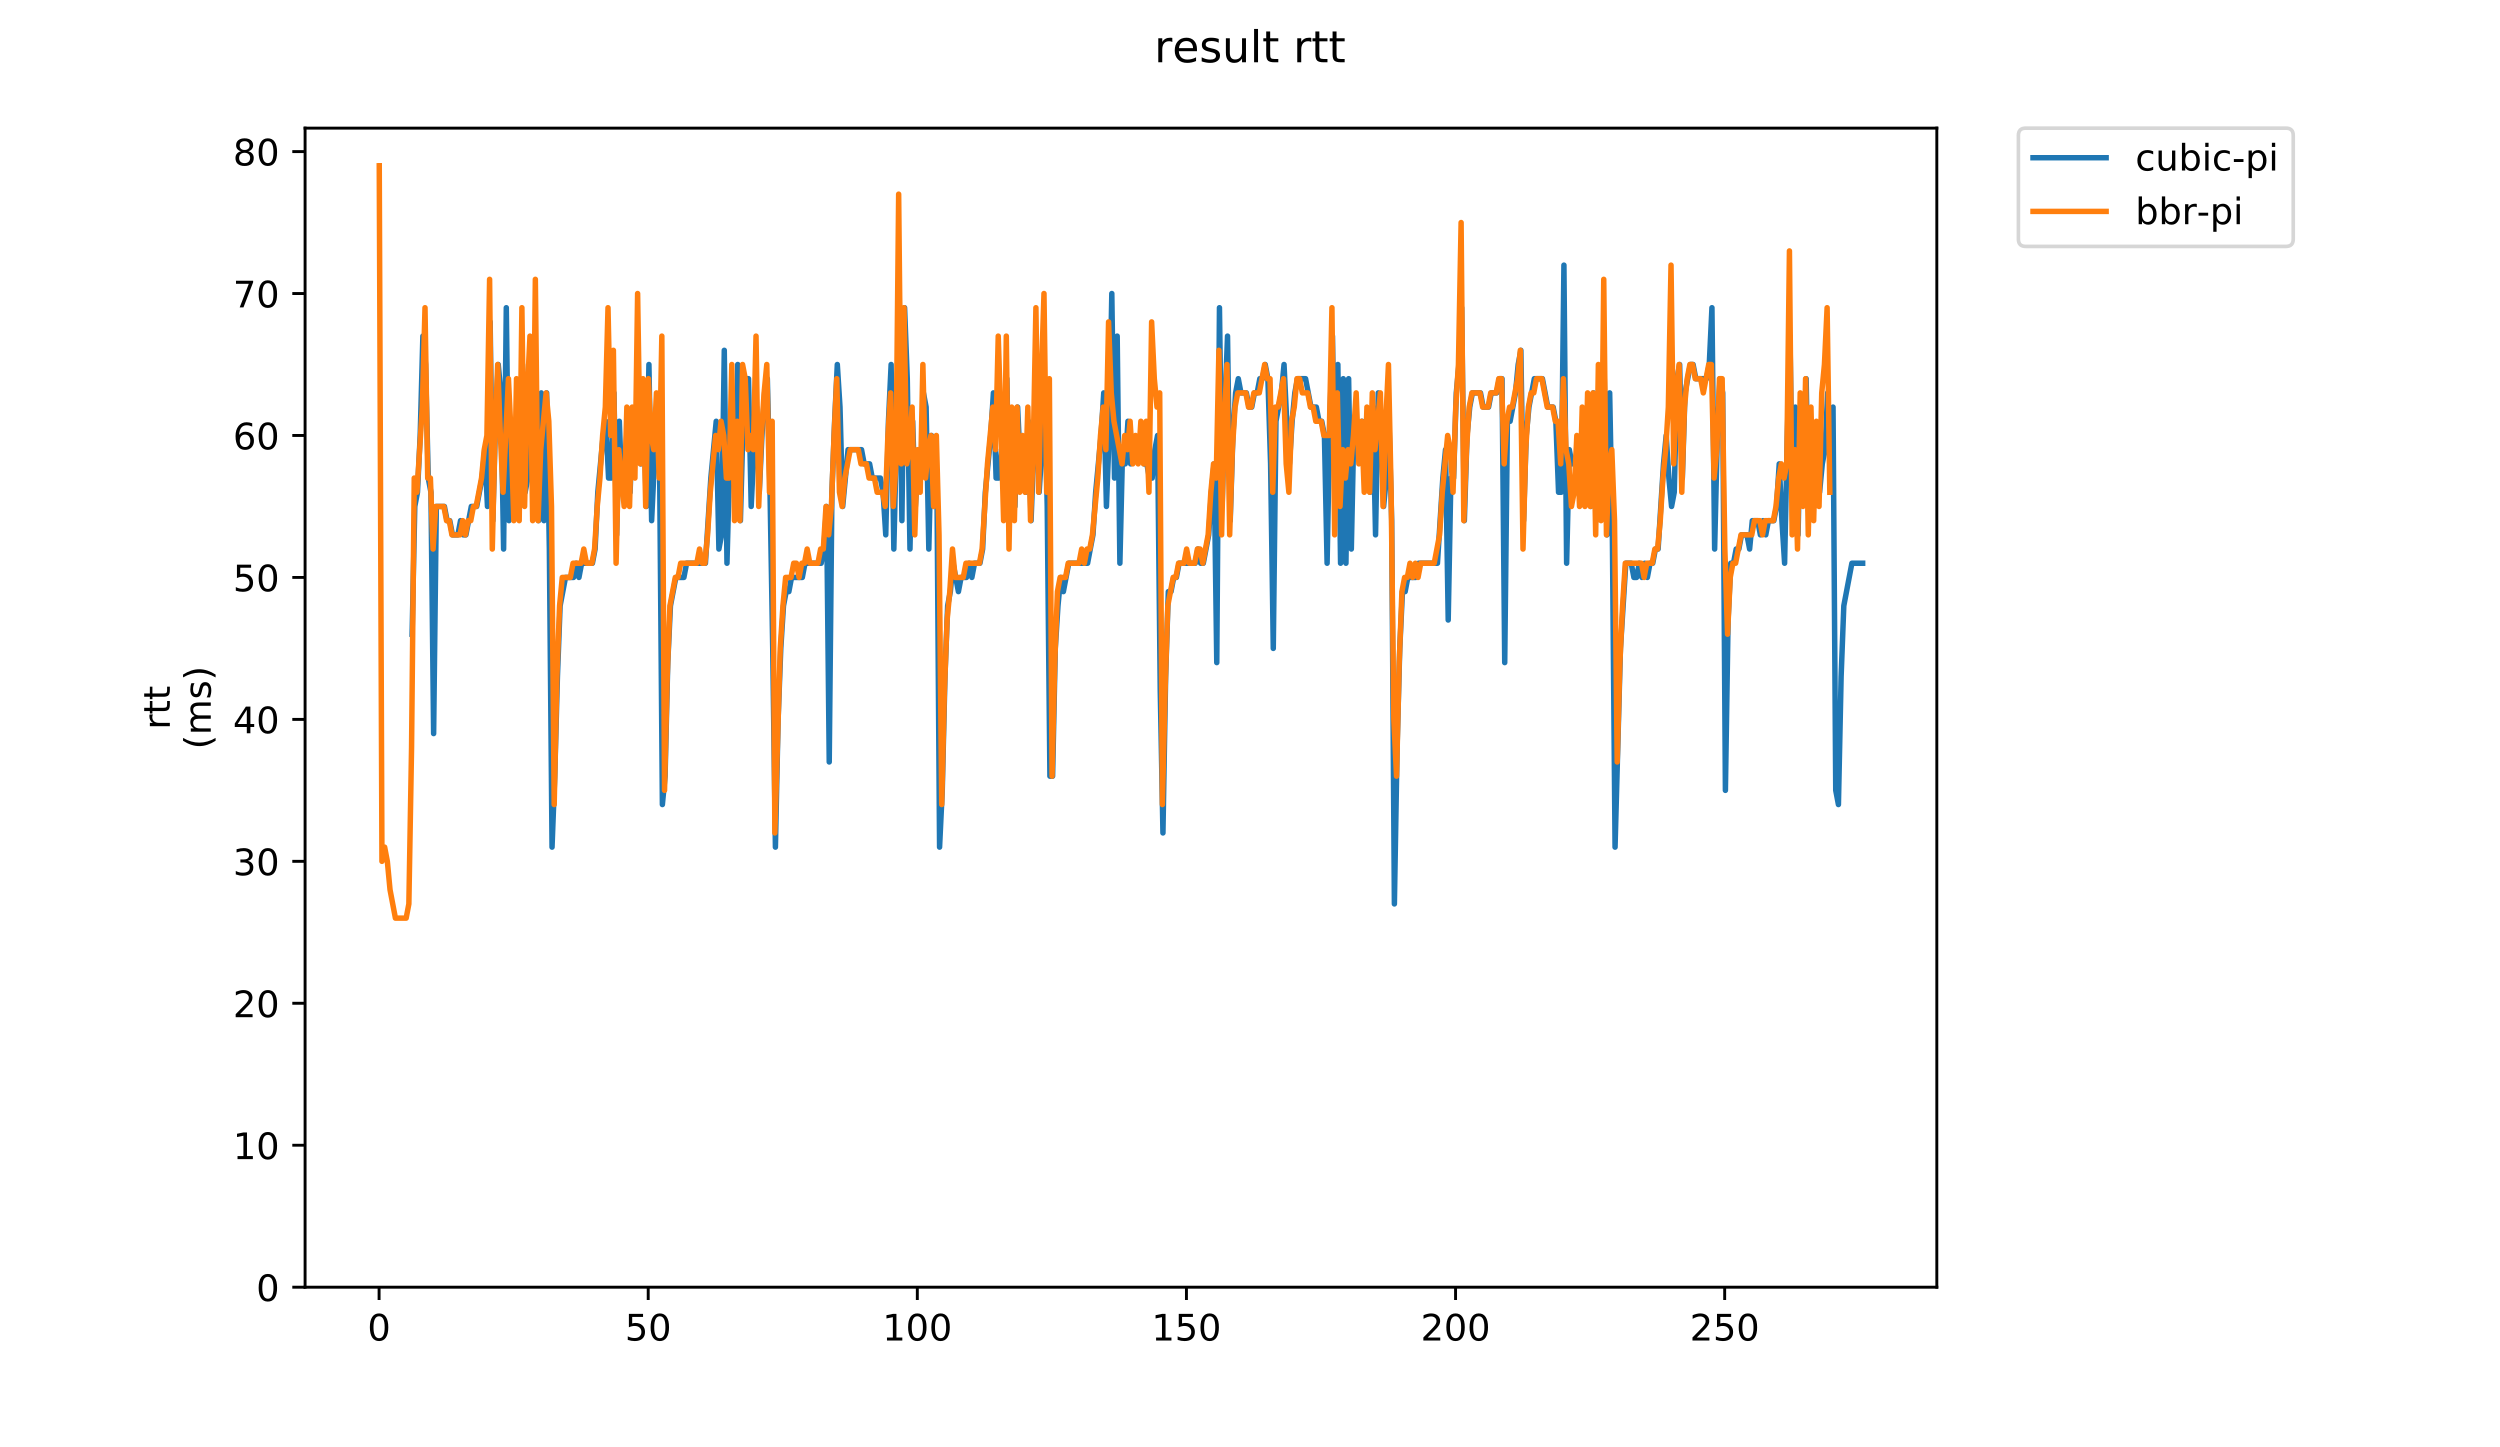 <?xml version="1.0" encoding="utf-8" standalone="no"?>
<!DOCTYPE svg PUBLIC "-//W3C//DTD SVG 1.1//EN"
  "http://www.w3.org/Graphics/SVG/1.1/DTD/svg11.dtd">
<!-- Created with matplotlib (https://matplotlib.org/) -->
<svg height="396pt" version="1.1" viewBox="0 0 684 396" width="684pt" xmlns="http://www.w3.org/2000/svg" xmlns:xlink="http://www.w3.org/1999/xlink">
 <defs>
  <style type="text/css">
*{stroke-linecap:butt;stroke-linejoin:round;}
  </style>
 </defs>
 <g id="figure_1">
  <g id="patch_1">
   <path d="M 0 396 
L 684 396 
L 684 0 
L 0 0 
z
" style="fill:#ffffff;"/>
  </g>
  <g id="axes_1">
   <g id="patch_2">
    <path d="M 83.472 352.174 
L 529.913 352.174 
L 529.913 35.062 
L 83.472 35.062 
z
" style="fill:#ffffff;"/>
   </g>
   <g id="matplotlib.axis_1">
    <g id="xtick_1">
     <g id="line2d_1">
      <defs>
       <path d="M 0 0 
L 0 3.5 
" id="m180b1ef176" style="stroke:#000000;stroke-width:0.8;"/>
      </defs>
      <g>
       <use style="stroke:#000000;stroke-width:0.8;" x="103.718" xlink:href="#m180b1ef176" y="352.174"/>
      </g>
     </g>
     <g id="text_1">
      <!-- 0 -->
      <defs>
       <path d="M 31.781 66.406 
Q 24.172 66.406 20.328 58.906 
Q 16.5 51.422 16.5 36.375 
Q 16.5 21.391 20.328 13.891 
Q 24.172 6.391 31.781 6.391 
Q 39.453 6.391 43.281 13.891 
Q 47.125 21.391 47.125 36.375 
Q 47.125 51.422 43.281 58.906 
Q 39.453 66.406 31.781 66.406 
z
M 31.781 74.219 
Q 44.047 74.219 50.516 64.516 
Q 56.984 54.828 56.984 36.375 
Q 56.984 17.969 50.516 8.266 
Q 44.047 -1.422 31.781 -1.422 
Q 19.531 -1.422 13.062 8.266 
Q 6.594 17.969 6.594 36.375 
Q 6.594 54.828 13.062 64.516 
Q 19.531 74.219 31.781 74.219 
z
" id="DejaVuSans-48"/>
      </defs>
      <g transform="translate(100.537 366.773)scale(0.1 -0.1)">
       <use xlink:href="#DejaVuSans-48"/>
      </g>
     </g>
    </g>
    <g id="xtick_2">
     <g id="line2d_2">
      <g>
       <use style="stroke:#000000;stroke-width:0.8;" x="177.349" xlink:href="#m180b1ef176" y="352.174"/>
      </g>
     </g>
     <g id="text_2">
      <!-- 50 -->
      <defs>
       <path d="M 10.797 72.906 
L 49.516 72.906 
L 49.516 64.594 
L 19.828 64.594 
L 19.828 46.734 
Q 21.969 47.469 24.109 47.828 
Q 26.266 48.188 28.422 48.188 
Q 40.625 48.188 47.75 41.5 
Q 54.891 34.812 54.891 23.391 
Q 54.891 11.625 47.562 5.094 
Q 40.234 -1.422 26.906 -1.422 
Q 22.312 -1.422 17.547 -0.641 
Q 12.797 0.141 7.719 1.703 
L 7.719 11.625 
Q 12.109 9.234 16.797 8.062 
Q 21.484 6.891 26.703 6.891 
Q 35.156 6.891 40.078 11.328 
Q 45.016 15.766 45.016 23.391 
Q 45.016 31 40.078 35.438 
Q 35.156 39.891 26.703 39.891 
Q 22.75 39.891 18.812 39.016 
Q 14.891 38.141 10.797 36.281 
z
" id="DejaVuSans-53"/>
      </defs>
      <g transform="translate(170.986 366.773)scale(0.1 -0.1)">
       <use xlink:href="#DejaVuSans-53"/>
       <use x="63.623" xlink:href="#DejaVuSans-48"/>
      </g>
     </g>
    </g>
    <g id="xtick_3">
     <g id="line2d_3">
      <g>
       <use style="stroke:#000000;stroke-width:0.8;" x="250.979" xlink:href="#m180b1ef176" y="352.174"/>
      </g>
     </g>
     <g id="text_3">
      <!-- 100 -->
      <defs>
       <path d="M 12.406 8.297 
L 28.516 8.297 
L 28.516 63.922 
L 10.984 60.406 
L 10.984 69.391 
L 28.422 72.906 
L 38.281 72.906 
L 38.281 8.297 
L 54.391 8.297 
L 54.391 0 
L 12.406 0 
z
" id="DejaVuSans-49"/>
      </defs>
      <g transform="translate(241.436 366.773)scale(0.1 -0.1)">
       <use xlink:href="#DejaVuSans-49"/>
       <use x="63.623" xlink:href="#DejaVuSans-48"/>
       <use x="127.246" xlink:href="#DejaVuSans-48"/>
      </g>
     </g>
    </g>
    <g id="xtick_4">
     <g id="line2d_4">
      <g>
       <use style="stroke:#000000;stroke-width:0.8;" x="324.61" xlink:href="#m180b1ef176" y="352.174"/>
      </g>
     </g>
     <g id="text_4">
      <!-- 150 -->
      <g transform="translate(315.066 366.773)scale(0.1 -0.1)">
       <use xlink:href="#DejaVuSans-49"/>
       <use x="63.623" xlink:href="#DejaVuSans-53"/>
       <use x="127.246" xlink:href="#DejaVuSans-48"/>
      </g>
     </g>
    </g>
    <g id="xtick_5">
     <g id="line2d_5">
      <g>
       <use style="stroke:#000000;stroke-width:0.8;" x="398.241" xlink:href="#m180b1ef176" y="352.174"/>
      </g>
     </g>
     <g id="text_5">
      <!-- 200 -->
      <defs>
       <path d="M 19.188 8.297 
L 53.609 8.297 
L 53.609 0 
L 7.328 0 
L 7.328 8.297 
Q 12.938 14.109 22.625 23.891 
Q 32.328 33.688 34.812 36.531 
Q 39.547 41.844 41.422 45.531 
Q 43.312 49.219 43.312 52.781 
Q 43.312 58.594 39.234 62.25 
Q 35.156 65.922 28.609 65.922 
Q 23.969 65.922 18.812 64.312 
Q 13.672 62.703 7.812 59.422 
L 7.812 69.391 
Q 13.766 71.781 18.938 73 
Q 24.125 74.219 28.422 74.219 
Q 39.75 74.219 46.484 68.547 
Q 53.219 62.891 53.219 53.422 
Q 53.219 48.922 51.531 44.891 
Q 49.859 40.875 45.406 35.406 
Q 44.188 33.984 37.641 27.219 
Q 31.109 20.453 19.188 8.297 
z
" id="DejaVuSans-50"/>
      </defs>
      <g transform="translate(388.697 366.773)scale(0.1 -0.1)">
       <use xlink:href="#DejaVuSans-50"/>
       <use x="63.623" xlink:href="#DejaVuSans-48"/>
       <use x="127.246" xlink:href="#DejaVuSans-48"/>
      </g>
     </g>
    </g>
    <g id="xtick_6">
     <g id="line2d_6">
      <g>
       <use style="stroke:#000000;stroke-width:0.8;" x="471.871" xlink:href="#m180b1ef176" y="352.174"/>
      </g>
     </g>
     <g id="text_6">
      <!-- 250 -->
      <g transform="translate(462.327 366.773)scale(0.1 -0.1)">
       <use xlink:href="#DejaVuSans-50"/>
       <use x="63.623" xlink:href="#DejaVuSans-53"/>
       <use x="127.246" xlink:href="#DejaVuSans-48"/>
      </g>
     </g>
    </g>
   </g>
   <g id="matplotlib.axis_2">
    <g id="ytick_1">
     <g id="line2d_7">
      <defs>
       <path d="M 0 0 
L -3.5 0 
" id="m94a98e1ced" style="stroke:#000000;stroke-width:0.8;"/>
      </defs>
      <g>
       <use style="stroke:#000000;stroke-width:0.8;" x="83.472" xlink:href="#m94a98e1ced" y="352.174"/>
      </g>
     </g>
     <g id="text_7">
      <!-- 0 -->
      <g transform="translate(70.11 355.973)scale(0.1 -0.1)">
       <use xlink:href="#DejaVuSans-48"/>
      </g>
     </g>
    </g>
    <g id="ytick_2">
     <g id="line2d_8">
      <g>
       <use style="stroke:#000000;stroke-width:0.8;" x="83.472" xlink:href="#m94a98e1ced" y="313.336"/>
      </g>
     </g>
     <g id="text_8">
      <!-- 10 -->
      <g transform="translate(63.747 317.135)scale(0.1 -0.1)">
       <use xlink:href="#DejaVuSans-49"/>
       <use x="63.623" xlink:href="#DejaVuSans-48"/>
      </g>
     </g>
    </g>
    <g id="ytick_3">
     <g id="line2d_9">
      <g>
       <use style="stroke:#000000;stroke-width:0.8;" x="83.472" xlink:href="#m94a98e1ced" y="274.498"/>
      </g>
     </g>
     <g id="text_9">
      <!-- 20 -->
      <g transform="translate(63.747 278.298)scale(0.1 -0.1)">
       <use xlink:href="#DejaVuSans-50"/>
       <use x="63.623" xlink:href="#DejaVuSans-48"/>
      </g>
     </g>
    </g>
    <g id="ytick_4">
     <g id="line2d_10">
      <g>
       <use style="stroke:#000000;stroke-width:0.8;" x="83.472" xlink:href="#m94a98e1ced" y="235.66"/>
      </g>
     </g>
     <g id="text_10">
      <!-- 30 -->
      <defs>
       <path d="M 40.578 39.312 
Q 47.656 37.797 51.625 33 
Q 55.609 28.219 55.609 21.188 
Q 55.609 10.406 48.188 4.484 
Q 40.766 -1.422 27.094 -1.422 
Q 22.516 -1.422 17.656 -0.516 
Q 12.797 0.391 7.625 2.203 
L 7.625 11.719 
Q 11.719 9.328 16.594 8.109 
Q 21.484 6.891 26.812 6.891 
Q 36.078 6.891 40.938 10.547 
Q 45.797 14.203 45.797 21.188 
Q 45.797 27.641 41.281 31.266 
Q 36.766 34.906 28.719 34.906 
L 20.219 34.906 
L 20.219 43.016 
L 29.109 43.016 
Q 36.375 43.016 40.234 45.922 
Q 44.094 48.828 44.094 54.297 
Q 44.094 59.906 40.109 62.906 
Q 36.141 65.922 28.719 65.922 
Q 24.656 65.922 20.016 65.031 
Q 15.375 64.156 9.812 62.312 
L 9.812 71.094 
Q 15.438 72.656 20.344 73.438 
Q 25.25 74.219 29.594 74.219 
Q 40.828 74.219 47.359 69.109 
Q 53.906 64.016 53.906 55.328 
Q 53.906 49.266 50.438 45.094 
Q 46.969 40.922 40.578 39.312 
z
" id="DejaVuSans-51"/>
      </defs>
      <g transform="translate(63.747 239.46)scale(0.1 -0.1)">
       <use xlink:href="#DejaVuSans-51"/>
       <use x="63.623" xlink:href="#DejaVuSans-48"/>
      </g>
     </g>
    </g>
    <g id="ytick_5">
     <g id="line2d_11">
      <g>
       <use style="stroke:#000000;stroke-width:0.8;" x="83.472" xlink:href="#m94a98e1ced" y="196.822"/>
      </g>
     </g>
     <g id="text_11">
      <!-- 40 -->
      <defs>
       <path d="M 37.797 64.312 
L 12.891 25.391 
L 37.797 25.391 
z
M 35.203 72.906 
L 47.609 72.906 
L 47.609 25.391 
L 58.016 25.391 
L 58.016 17.188 
L 47.609 17.188 
L 47.609 0 
L 37.797 0 
L 37.797 17.188 
L 4.891 17.188 
L 4.891 26.703 
z
" id="DejaVuSans-52"/>
      </defs>
      <g transform="translate(63.747 200.622)scale(0.1 -0.1)">
       <use xlink:href="#DejaVuSans-52"/>
       <use x="63.623" xlink:href="#DejaVuSans-48"/>
      </g>
     </g>
    </g>
    <g id="ytick_6">
     <g id="line2d_12">
      <g>
       <use style="stroke:#000000;stroke-width:0.8;" x="83.472" xlink:href="#m94a98e1ced" y="157.985"/>
      </g>
     </g>
     <g id="text_12">
      <!-- 50 -->
      <g transform="translate(63.747 161.784)scale(0.1 -0.1)">
       <use xlink:href="#DejaVuSans-53"/>
       <use x="63.623" xlink:href="#DejaVuSans-48"/>
      </g>
     </g>
    </g>
    <g id="ytick_7">
     <g id="line2d_13">
      <g>
       <use style="stroke:#000000;stroke-width:0.8;" x="83.472" xlink:href="#m94a98e1ced" y="119.147"/>
      </g>
     </g>
     <g id="text_13">
      <!-- 60 -->
      <defs>
       <path d="M 33.016 40.375 
Q 26.375 40.375 22.484 35.828 
Q 18.609 31.297 18.609 23.391 
Q 18.609 15.531 22.484 10.953 
Q 26.375 6.391 33.016 6.391 
Q 39.656 6.391 43.531 10.953 
Q 47.406 15.531 47.406 23.391 
Q 47.406 31.297 43.531 35.828 
Q 39.656 40.375 33.016 40.375 
z
M 52.594 71.297 
L 52.594 62.312 
Q 48.875 64.062 45.094 64.984 
Q 41.312 65.922 37.594 65.922 
Q 27.828 65.922 22.672 59.328 
Q 17.531 52.734 16.797 39.406 
Q 19.672 43.656 24.016 45.922 
Q 28.375 48.188 33.594 48.188 
Q 44.578 48.188 50.953 41.516 
Q 57.328 34.859 57.328 23.391 
Q 57.328 12.156 50.688 5.359 
Q 44.047 -1.422 33.016 -1.422 
Q 20.359 -1.422 13.672 8.266 
Q 6.984 17.969 6.984 36.375 
Q 6.984 53.656 15.188 63.938 
Q 23.391 74.219 37.203 74.219 
Q 40.922 74.219 44.703 73.484 
Q 48.484 72.75 52.594 71.297 
z
" id="DejaVuSans-54"/>
      </defs>
      <g transform="translate(63.747 122.946)scale(0.1 -0.1)">
       <use xlink:href="#DejaVuSans-54"/>
       <use x="63.623" xlink:href="#DejaVuSans-48"/>
      </g>
     </g>
    </g>
    <g id="ytick_8">
     <g id="line2d_14">
      <g>
       <use style="stroke:#000000;stroke-width:0.8;" x="83.472" xlink:href="#m94a98e1ced" y="80.309"/>
      </g>
     </g>
     <g id="text_14">
      <!-- 70 -->
      <defs>
       <path d="M 8.203 72.906 
L 55.078 72.906 
L 55.078 68.703 
L 28.609 0 
L 18.312 0 
L 43.219 64.594 
L 8.203 64.594 
z
" id="DejaVuSans-55"/>
      </defs>
      <g transform="translate(63.747 84.108)scale(0.1 -0.1)">
       <use xlink:href="#DejaVuSans-55"/>
       <use x="63.623" xlink:href="#DejaVuSans-48"/>
      </g>
     </g>
    </g>
    <g id="ytick_9">
     <g id="line2d_15">
      <g>
       <use style="stroke:#000000;stroke-width:0.8;" x="83.472" xlink:href="#m94a98e1ced" y="41.471"/>
      </g>
     </g>
     <g id="text_15">
      <!-- 80 -->
      <defs>
       <path d="M 31.781 34.625 
Q 24.75 34.625 20.719 30.859 
Q 16.703 27.094 16.703 20.516 
Q 16.703 13.922 20.719 10.156 
Q 24.75 6.391 31.781 6.391 
Q 38.812 6.391 42.859 10.172 
Q 46.922 13.969 46.922 20.516 
Q 46.922 27.094 42.891 30.859 
Q 38.875 34.625 31.781 34.625 
z
M 21.922 38.812 
Q 15.578 40.375 12.031 44.719 
Q 8.5 49.078 8.5 55.328 
Q 8.5 64.062 14.719 69.141 
Q 20.953 74.219 31.781 74.219 
Q 42.672 74.219 48.875 69.141 
Q 55.078 64.062 55.078 55.328 
Q 55.078 49.078 51.531 44.719 
Q 48 40.375 41.703 38.812 
Q 48.828 37.156 52.797 32.312 
Q 56.781 27.484 56.781 20.516 
Q 56.781 9.906 50.312 4.234 
Q 43.844 -1.422 31.781 -1.422 
Q 19.734 -1.422 13.25 4.234 
Q 6.781 9.906 6.781 20.516 
Q 6.781 27.484 10.781 32.312 
Q 14.797 37.156 21.922 38.812 
z
M 18.312 54.391 
Q 18.312 48.734 21.844 45.562 
Q 25.391 42.391 31.781 42.391 
Q 38.141 42.391 41.719 45.562 
Q 45.312 48.734 45.312 54.391 
Q 45.312 60.062 41.719 63.234 
Q 38.141 66.406 31.781 66.406 
Q 25.391 66.406 21.844 63.234 
Q 18.312 60.062 18.312 54.391 
z
" id="DejaVuSans-56"/>
      </defs>
      <g transform="translate(63.747 45.27)scale(0.1 -0.1)">
       <use xlink:href="#DejaVuSans-56"/>
       <use x="63.623" xlink:href="#DejaVuSans-48"/>
      </g>
     </g>
    </g>
    <g id="text_16">
     <!-- rtt -->
     <defs>
      <path d="M 41.109 46.297 
Q 39.594 47.172 37.812 47.578 
Q 36.031 48 33.891 48 
Q 26.266 48 22.188 43.047 
Q 18.109 38.094 18.109 28.812 
L 18.109 0 
L 9.078 0 
L 9.078 54.688 
L 18.109 54.688 
L 18.109 46.188 
Q 20.953 51.172 25.484 53.578 
Q 30.031 56 36.531 56 
Q 37.453 56 38.578 55.875 
Q 39.703 55.766 41.062 55.516 
z
" id="DejaVuSans-114"/>
      <path d="M 18.312 70.219 
L 18.312 54.688 
L 36.812 54.688 
L 36.812 47.703 
L 18.312 47.703 
L 18.312 18.016 
Q 18.312 11.328 20.141 9.422 
Q 21.969 7.516 27.594 7.516 
L 36.812 7.516 
L 36.812 0 
L 27.594 0 
Q 17.188 0 13.234 3.875 
Q 9.281 7.766 9.281 18.016 
L 9.281 47.703 
L 2.688 47.703 
L 2.688 54.688 
L 9.281 54.688 
L 9.281 70.219 
z
" id="DejaVuSans-116"/>
     </defs>
     <g transform="translate(46.47 199.594)rotate(-90)scale(0.1 -0.1)">
      <use xlink:href="#DejaVuSans-114"/>
      <use x="41.113" xlink:href="#DejaVuSans-116"/>
      <use x="80.322" xlink:href="#DejaVuSans-116"/>
     </g>
     <!-- (ms) -->
     <defs>
      <path d="M 31 75.875 
Q 24.469 64.656 21.281 53.656 
Q 18.109 42.672 18.109 31.391 
Q 18.109 20.125 21.312 9.062 
Q 24.516 -2 31 -13.188 
L 23.188 -13.188 
Q 15.875 -1.703 12.234 9.375 
Q 8.594 20.453 8.594 31.391 
Q 8.594 42.281 12.203 53.312 
Q 15.828 64.359 23.188 75.875 
z
" id="DejaVuSans-40"/>
      <path d="M 52 44.188 
Q 55.375 50.25 60.062 53.125 
Q 64.75 56 71.094 56 
Q 79.641 56 84.281 50.016 
Q 88.922 44.047 88.922 33.016 
L 88.922 0 
L 79.891 0 
L 79.891 32.719 
Q 79.891 40.578 77.094 44.375 
Q 74.312 48.188 68.609 48.188 
Q 61.625 48.188 57.562 43.547 
Q 53.516 38.922 53.516 30.906 
L 53.516 0 
L 44.484 0 
L 44.484 32.719 
Q 44.484 40.625 41.703 44.406 
Q 38.922 48.188 33.109 48.188 
Q 26.219 48.188 22.156 43.531 
Q 18.109 38.875 18.109 30.906 
L 18.109 0 
L 9.078 0 
L 9.078 54.688 
L 18.109 54.688 
L 18.109 46.188 
Q 21.188 51.219 25.484 53.609 
Q 29.781 56 35.688 56 
Q 41.656 56 45.828 52.969 
Q 50 49.953 52 44.188 
z
" id="DejaVuSans-109"/>
      <path d="M 44.281 53.078 
L 44.281 44.578 
Q 40.484 46.531 36.375 47.5 
Q 32.281 48.484 27.875 48.484 
Q 21.188 48.484 17.844 46.438 
Q 14.5 44.391 14.5 40.281 
Q 14.5 37.156 16.891 35.375 
Q 19.281 33.594 26.516 31.984 
L 29.594 31.297 
Q 39.156 29.25 43.188 25.516 
Q 47.219 21.781 47.219 15.094 
Q 47.219 7.469 41.188 3.016 
Q 35.156 -1.422 24.609 -1.422 
Q 20.219 -1.422 15.453 -0.562 
Q 10.688 0.297 5.422 2 
L 5.422 11.281 
Q 10.406 8.688 15.234 7.391 
Q 20.062 6.109 24.812 6.109 
Q 31.156 6.109 34.562 8.281 
Q 37.984 10.453 37.984 14.406 
Q 37.984 18.062 35.516 20.016 
Q 33.062 21.969 24.703 23.781 
L 21.578 24.516 
Q 13.234 26.266 9.516 29.906 
Q 5.812 33.547 5.812 39.891 
Q 5.812 47.609 11.281 51.797 
Q 16.75 56 26.812 56 
Q 31.781 56 36.172 55.266 
Q 40.578 54.547 44.281 53.078 
z
" id="DejaVuSans-115"/>
      <path d="M 8.016 75.875 
L 15.828 75.875 
Q 23.141 64.359 26.781 53.312 
Q 30.422 42.281 30.422 31.391 
Q 30.422 20.453 26.781 9.375 
Q 23.141 -1.703 15.828 -13.188 
L 8.016 -13.188 
Q 14.5 -2 17.703 9.062 
Q 20.906 20.125 20.906 31.391 
Q 20.906 42.672 17.703 53.656 
Q 14.5 64.656 8.016 75.875 
z
" id="DejaVuSans-41"/>
     </defs>
     <g transform="translate(57.668 204.995)rotate(-90)scale(0.1 -0.1)">
      <use xlink:href="#DejaVuSans-40"/>
      <use x="39.014" xlink:href="#DejaVuSans-109"/>
      <use x="136.426" xlink:href="#DejaVuSans-115"/>
      <use x="188.525" xlink:href="#DejaVuSans-41"/>
     </g>
    </g>
   </g>
   <g id="line2d_16">
    <path clip-path="url(#p8ff409cdf4)" d="M 112.751 173.52 
L 113.487 138.566 
L 114.224 134.682 
L 114.96 119.147 
L 115.696 91.96 
L 116.433 99.728 
L 117.169 130.798 
L 117.905 134.682 
L 118.641 200.706 
L 119.378 138.566 
L 121.587 138.566 
L 122.323 142.449 
L 123.059 142.449 
L 123.796 146.333 
L 125.268 146.333 
L 126.005 142.449 
L 126.741 146.333 
L 127.477 146.333 
L 128.95 138.566 
L 130.422 138.566 
L 131.895 130.798 
L 132.631 123.03 
L 133.368 138.566 
L 134.104 88.076 
L 134.84 142.449 
L 135.576 115.263 
L 136.313 99.728 
L 137.049 107.495 
L 137.785 150.217 
L 138.522 84.192 
L 139.258 142.449 
L 139.994 123.03 
L 140.731 138.566 
L 141.467 111.379 
L 142.203 134.682 
L 142.94 99.728 
L 143.676 134.682 
L 144.412 130.798 
L 145.148 115.263 
L 145.885 134.682 
L 146.621 107.495 
L 147.357 142.449 
L 148.094 107.495 
L 148.83 142.449 
L 149.566 107.495 
L 150.303 150.217 
L 151.039 231.777 
L 151.775 212.358 
L 152.512 185.171 
L 153.248 165.752 
L 154.72 157.985 
L 156.929 157.985 
L 157.666 154.101 
L 158.402 157.985 
L 159.138 154.101 
L 162.084 154.101 
L 162.82 150.217 
L 163.556 134.682 
L 165.029 119.147 
L 165.765 115.263 
L 166.501 130.798 
L 167.238 130.798 
L 167.974 107.495 
L 168.71 146.333 
L 169.447 115.263 
L 170.183 134.682 
L 170.919 130.798 
L 171.656 115.263 
L 172.392 134.682 
L 173.128 115.263 
L 173.864 123.03 
L 174.601 107.495 
L 175.337 126.914 
L 176.073 107.495 
L 176.81 138.566 
L 177.546 99.728 
L 178.282 142.449 
L 179.755 111.379 
L 180.491 130.798 
L 181.227 220.125 
L 181.964 212.358 
L 182.7 181.287 
L 183.436 165.752 
L 184.909 157.985 
L 187.118 157.985 
L 187.854 154.101 
L 193.008 154.101 
L 194.481 130.798 
L 195.954 115.263 
L 196.69 150.217 
L 197.426 146.333 
L 198.163 95.844 
L 198.899 154.101 
L 199.635 126.914 
L 200.371 107.495 
L 201.108 138.566 
L 201.844 99.728 
L 202.58 142.449 
L 203.317 115.263 
L 204.053 103.611 
L 204.789 103.611 
L 205.526 138.566 
L 206.262 123.03 
L 206.998 111.379 
L 207.735 134.682 
L 208.471 119.147 
L 209.207 107.495 
L 209.943 103.611 
L 210.68 134.682 
L 211.416 177.403 
L 212.152 231.777 
L 212.889 196.822 
L 213.625 177.403 
L 214.361 165.752 
L 215.098 161.868 
L 215.834 161.868 
L 216.57 157.985 
L 219.515 157.985 
L 220.252 154.101 
L 224.67 154.101 
L 225.406 150.217 
L 226.142 138.566 
L 226.878 208.474 
L 227.615 134.682 
L 228.351 115.263 
L 229.087 99.728 
L 229.824 111.379 
L 230.56 138.566 
L 232.033 123.03 
L 235.714 123.03 
L 236.45 126.914 
L 237.923 126.914 
L 238.659 130.798 
L 240.868 130.798 
L 241.605 134.682 
L 242.341 146.333 
L 243.077 115.263 
L 243.814 99.728 
L 244.55 150.217 
L 245.286 119.147 
L 246.022 80.309 
L 246.759 142.449 
L 247.495 84.192 
L 248.231 103.611 
L 248.968 150.217 
L 249.704 115.263 
L 250.44 138.566 
L 251.177 126.914 
L 251.913 130.798 
L 252.649 107.495 
L 253.386 111.379 
L 254.122 150.217 
L 254.858 119.147 
L 255.594 138.566 
L 256.331 130.798 
L 257.067 231.777 
L 257.803 216.241 
L 258.54 185.171 
L 259.276 165.752 
L 260.012 161.868 
L 260.749 154.101 
L 262.221 161.868 
L 262.958 157.985 
L 264.43 157.985 
L 265.166 154.101 
L 265.903 157.985 
L 266.639 154.101 
L 268.112 154.101 
L 268.848 150.217 
L 269.584 134.682 
L 271.057 119.147 
L 271.793 107.495 
L 272.53 130.798 
L 273.266 130.798 
L 274.002 123.03 
L 274.738 130.798 
L 275.475 103.611 
L 276.211 142.449 
L 276.947 115.263 
L 277.684 138.566 
L 278.42 111.379 
L 279.156 126.914 
L 279.893 123.03 
L 280.629 134.682 
L 281.365 115.263 
L 282.101 142.449 
L 283.574 103.611 
L 284.31 134.682 
L 285.047 123.03 
L 285.783 103.611 
L 286.519 138.566 
L 287.256 212.358 
L 287.992 212.358 
L 288.728 177.403 
L 289.465 165.752 
L 290.201 157.985 
L 290.937 161.868 
L 292.41 154.101 
L 297.564 154.101 
L 299.037 146.333 
L 299.773 134.682 
L 301.245 119.147 
L 301.982 107.495 
L 302.718 138.566 
L 303.454 119.147 
L 304.191 80.309 
L 304.927 130.798 
L 305.663 91.96 
L 306.4 154.101 
L 307.136 123.03 
L 307.872 126.914 
L 308.609 115.263 
L 309.345 126.914 
L 310.081 123.03 
L 311.554 123.03 
L 312.29 119.147 
L 313.026 126.914 
L 313.763 126.914 
L 314.499 130.798 
L 315.235 130.798 
L 315.972 123.03 
L 316.708 119.147 
L 317.444 189.055 
L 318.181 227.893 
L 318.917 185.171 
L 319.653 161.868 
L 320.389 161.868 
L 321.126 157.985 
L 321.862 157.985 
L 322.598 154.101 
L 327.016 154.101 
L 327.752 150.217 
L 328.489 154.101 
L 329.225 154.101 
L 330.698 146.333 
L 331.434 134.682 
L 332.17 126.914 
L 332.907 181.287 
L 333.643 84.192 
L 334.379 138.566 
L 335.116 111.379 
L 335.852 91.96 
L 336.588 142.449 
L 337.324 119.147 
L 338.061 107.495 
L 338.797 103.611 
L 339.533 107.495 
L 341.006 107.495 
L 341.742 111.379 
L 342.479 111.379 
L 343.215 107.495 
L 343.951 107.495 
L 344.688 103.611 
L 345.424 103.611 
L 346.16 99.728 
L 346.896 103.611 
L 347.633 126.914 
L 348.369 177.403 
L 349.105 115.263 
L 350.578 107.495 
L 351.314 99.728 
L 352.051 115.263 
L 352.787 126.914 
L 353.523 115.263 
L 354.26 107.495 
L 354.996 103.611 
L 357.205 103.611 
L 358.677 111.379 
L 360.15 111.379 
L 360.886 115.263 
L 361.623 115.263 
L 362.359 119.147 
L 363.095 154.101 
L 363.832 115.263 
L 364.568 91.96 
L 365.304 138.566 
L 366.04 99.728 
L 366.777 154.101 
L 367.513 103.611 
L 368.249 154.101 
L 368.986 103.611 
L 369.722 150.217 
L 370.458 115.263 
L 371.931 123.03 
L 372.667 115.263 
L 373.404 130.798 
L 374.14 123.03 
L 374.876 134.682 
L 375.612 111.379 
L 376.349 146.333 
L 377.085 107.495 
L 377.821 115.263 
L 378.558 138.566 
L 379.294 130.798 
L 380.03 115.263 
L 380.767 142.449 
L 381.503 247.312 
L 382.239 204.59 
L 382.975 177.403 
L 383.712 161.868 
L 384.448 161.868 
L 385.184 157.985 
L 387.393 157.985 
L 388.13 154.101 
L 393.284 154.101 
L 394.756 130.798 
L 395.493 123.03 
L 396.229 169.636 
L 396.965 130.798 
L 397.702 130.798 
L 398.438 107.495 
L 399.174 99.728 
L 399.911 84.192 
L 400.647 142.449 
L 401.383 119.147 
L 402.119 111.379 
L 402.856 107.495 
L 405.065 107.495 
L 405.801 111.379 
L 407.274 111.379 
L 408.01 107.495 
L 409.483 107.495 
L 410.219 103.611 
L 410.955 103.611 
L 411.691 181.287 
L 412.428 115.263 
L 413.164 115.263 
L 414.637 107.495 
L 415.373 99.728 
L 416.109 95.844 
L 416.846 142.449 
L 417.582 119.147 
L 418.318 111.379 
L 419.791 103.611 
L 422 103.611 
L 423.472 111.379 
L 424.945 111.379 
L 425.681 115.263 
L 426.418 134.682 
L 427.154 134.682 
L 427.89 72.541 
L 428.626 154.101 
L 429.363 123.03 
L 430.099 126.914 
L 430.835 126.914 
L 431.572 123.03 
L 432.308 130.798 
L 433.044 123.03 
L 433.781 134.682 
L 434.517 115.263 
L 435.253 138.566 
L 435.99 107.495 
L 436.726 142.449 
L 437.462 107.495 
L 438.198 138.566 
L 438.935 103.611 
L 439.671 146.333 
L 440.407 107.495 
L 441.144 146.333 
L 441.88 231.777 
L 443.353 177.403 
L 444.825 154.101 
L 446.298 154.101 
L 447.034 157.985 
L 447.77 157.985 
L 448.507 154.101 
L 449.243 157.985 
L 449.979 154.101 
L 450.716 157.985 
L 451.452 154.101 
L 452.188 154.101 
L 452.925 150.217 
L 453.661 150.217 
L 455.134 126.914 
L 455.87 119.147 
L 456.606 130.798 
L 457.342 138.566 
L 458.079 134.682 
L 458.815 103.611 
L 459.551 99.728 
L 460.288 130.798 
L 461.024 107.495 
L 462.497 99.728 
L 463.233 99.728 
L 463.969 103.611 
L 466.914 103.611 
L 467.651 99.728 
L 468.387 84.192 
L 469.123 150.217 
L 469.86 119.147 
L 470.596 103.611 
L 471.332 107.495 
L 472.069 216.241 
L 472.805 169.636 
L 473.541 154.101 
L 474.277 154.101 
L 475.014 150.217 
L 475.75 150.217 
L 476.486 146.333 
L 477.959 146.333 
L 478.695 150.217 
L 479.432 142.449 
L 480.904 142.449 
L 481.641 146.333 
L 482.377 142.449 
L 483.113 146.333 
L 483.849 142.449 
L 485.322 142.449 
L 486.058 138.566 
L 486.795 126.914 
L 487.531 142.449 
L 488.267 154.101 
L 489.004 119.147 
L 489.74 91.96 
L 490.476 142.449 
L 491.213 111.379 
L 491.949 146.333 
L 492.685 111.379 
L 493.421 134.682 
L 494.158 103.611 
L 494.894 142.449 
L 495.63 119.147 
L 496.367 138.566 
L 497.103 119.147 
L 497.839 134.682 
L 498.576 126.914 
L 499.312 123.03 
L 500.048 107.495 
L 500.785 130.798 
L 501.521 111.379 
L 502.257 216.241 
L 502.993 220.125 
L 503.73 185.171 
L 504.466 165.752 
L 506.675 154.101 
L 509.62 154.101 
L 509.62 154.101 
" style="fill:none;stroke:#1f77b4;stroke-linecap:square;stroke-width:1.5;"/>
   </g>
   <g id="line2d_17">
    <path clip-path="url(#p8ff409cdf4)" d="M 103.765 45.355 
L 104.501 235.66 
L 105.238 231.777 
L 105.974 235.66 
L 106.71 243.428 
L 108.183 251.196 
L 111.128 251.196 
L 111.864 247.312 
L 112.601 204.59 
L 113.337 130.798 
L 114.073 134.682 
L 115.546 111.379 
L 116.282 84.192 
L 117.019 130.798 
L 117.755 130.798 
L 118.491 150.217 
L 119.228 138.566 
L 121.436 138.566 
L 122.173 142.449 
L 122.909 142.449 
L 123.645 146.333 
L 125.854 146.333 
L 126.591 142.449 
L 127.327 146.333 
L 128.063 142.449 
L 128.8 142.449 
L 129.536 138.566 
L 130.272 138.566 
L 131.745 130.798 
L 132.481 123.03 
L 133.217 119.147 
L 133.954 76.425 
L 134.69 150.217 
L 135.426 119.147 
L 136.163 99.728 
L 136.899 119.147 
L 137.635 134.682 
L 139.108 103.611 
L 139.844 119.147 
L 140.58 142.449 
L 141.317 103.611 
L 142.053 142.449 
L 142.789 84.192 
L 143.526 138.566 
L 144.262 107.495 
L 144.998 91.96 
L 145.735 142.449 
L 146.471 76.425 
L 147.207 142.449 
L 147.943 123.03 
L 149.416 107.495 
L 150.152 115.263 
L 150.889 138.566 
L 151.625 220.125 
L 152.361 185.171 
L 153.098 165.752 
L 153.834 157.985 
L 156.043 157.985 
L 156.779 154.101 
L 158.988 154.101 
L 159.724 150.217 
L 160.461 154.101 
L 161.933 154.101 
L 162.67 150.217 
L 163.406 138.566 
L 164.142 130.798 
L 164.879 119.147 
L 165.615 111.379 
L 166.351 84.192 
L 167.087 119.147 
L 167.824 95.844 
L 168.56 154.101 
L 169.296 123.03 
L 170.769 138.566 
L 171.505 111.379 
L 172.242 138.566 
L 172.978 111.379 
L 173.714 130.798 
L 174.451 80.309 
L 175.187 126.914 
L 175.923 103.611 
L 176.659 138.566 
L 177.396 103.611 
L 178.132 119.147 
L 178.868 123.03 
L 179.605 107.495 
L 180.341 130.798 
L 181.077 91.96 
L 181.814 216.241 
L 182.55 185.171 
L 183.286 165.752 
L 184.759 157.985 
L 185.495 157.985 
L 186.231 154.101 
L 190.649 154.101 
L 191.386 150.217 
L 192.122 154.101 
L 192.858 154.101 
L 193.594 146.333 
L 194.331 134.682 
L 195.803 119.147 
L 196.54 123.03 
L 197.276 115.263 
L 198.012 119.147 
L 198.749 130.798 
L 199.485 130.798 
L 200.221 99.728 
L 200.958 142.449 
L 201.694 115.263 
L 202.43 142.449 
L 203.166 99.728 
L 203.903 103.611 
L 204.639 123.03 
L 205.375 119.147 
L 206.112 123.03 
L 206.848 91.96 
L 207.584 138.566 
L 208.321 119.147 
L 209.057 107.495 
L 209.793 99.728 
L 210.53 134.682 
L 211.266 115.263 
L 212.002 227.893 
L 213.475 177.403 
L 214.211 165.752 
L 214.947 157.985 
L 216.42 157.985 
L 217.156 154.101 
L 217.893 154.101 
L 218.629 157.985 
L 219.365 154.101 
L 220.102 154.101 
L 220.838 150.217 
L 221.574 154.101 
L 223.783 154.101 
L 224.519 150.217 
L 225.256 150.217 
L 225.992 138.566 
L 226.728 146.333 
L 227.465 138.566 
L 228.201 119.147 
L 228.937 103.611 
L 229.674 134.682 
L 230.41 138.566 
L 231.146 130.798 
L 232.619 123.03 
L 234.828 123.03 
L 235.564 126.914 
L 237.037 126.914 
L 237.773 130.798 
L 239.246 130.798 
L 239.982 134.682 
L 241.454 134.682 
L 242.191 138.566 
L 242.927 119.147 
L 243.663 107.495 
L 244.4 138.566 
L 245.136 126.914 
L 245.872 53.122 
L 246.609 126.914 
L 247.345 84.192 
L 248.081 126.914 
L 248.817 123.03 
L 249.554 111.379 
L 250.29 146.333 
L 251.026 123.03 
L 251.763 134.682 
L 252.499 99.728 
L 253.235 130.798 
L 253.972 123.03 
L 254.708 119.147 
L 255.444 138.566 
L 256.181 119.147 
L 256.917 146.333 
L 257.653 220.125 
L 258.389 189.055 
L 259.126 169.636 
L 259.862 161.868 
L 260.598 150.217 
L 261.335 157.985 
L 263.544 157.985 
L 264.28 154.101 
L 267.961 154.101 
L 268.698 150.217 
L 270.17 126.914 
L 271.643 111.379 
L 272.379 123.03 
L 273.116 91.96 
L 273.852 115.263 
L 274.588 142.449 
L 275.325 91.96 
L 276.061 150.217 
L 276.797 111.379 
L 277.533 142.449 
L 278.27 111.379 
L 279.006 134.682 
L 279.742 119.147 
L 280.479 134.682 
L 281.215 111.379 
L 281.951 142.449 
L 282.688 123.03 
L 283.424 84.192 
L 284.16 134.682 
L 284.897 103.611 
L 285.633 80.309 
L 286.369 134.682 
L 287.105 103.611 
L 287.842 212.358 
L 288.578 181.287 
L 289.314 161.868 
L 290.051 157.985 
L 291.523 157.985 
L 292.26 154.101 
L 295.205 154.101 
L 295.941 150.217 
L 296.677 154.101 
L 297.414 150.217 
L 298.15 150.217 
L 298.886 146.333 
L 300.359 130.798 
L 301.095 119.147 
L 301.832 111.379 
L 302.568 123.03 
L 303.304 88.076 
L 304.04 107.495 
L 304.777 115.263 
L 306.986 126.914 
L 307.722 119.147 
L 308.458 123.03 
L 309.195 115.263 
L 309.931 126.914 
L 310.667 119.147 
L 311.404 126.914 
L 312.14 115.263 
L 312.876 126.914 
L 313.612 115.263 
L 314.349 134.682 
L 315.085 88.076 
L 315.821 103.611 
L 316.558 111.379 
L 317.294 107.495 
L 318.03 220.125 
L 318.767 189.055 
L 319.503 165.752 
L 320.976 157.985 
L 321.712 157.985 
L 322.448 154.101 
L 323.921 154.101 
L 324.657 150.217 
L 325.393 154.101 
L 326.866 154.101 
L 327.602 150.217 
L 328.339 150.217 
L 329.075 154.101 
L 330.548 146.333 
L 331.284 134.682 
L 332.02 126.914 
L 332.756 130.798 
L 333.493 95.844 
L 334.229 146.333 
L 334.965 115.263 
L 335.702 99.728 
L 336.438 146.333 
L 337.174 123.03 
L 337.911 111.379 
L 338.647 107.495 
L 340.856 107.495 
L 341.592 111.379 
L 342.328 111.379 
L 343.065 107.495 
L 344.537 107.495 
L 346.01 99.728 
L 346.746 103.611 
L 347.483 103.611 
L 348.219 134.682 
L 348.955 111.379 
L 349.691 111.379 
L 351.164 103.611 
L 351.9 126.914 
L 352.637 134.682 
L 353.373 115.263 
L 354.109 111.379 
L 354.846 103.611 
L 355.582 103.611 
L 356.318 107.495 
L 357.791 107.495 
L 358.527 111.379 
L 359.263 111.379 
L 360 115.263 
L 361.472 115.263 
L 362.209 119.147 
L 363.681 119.147 
L 364.418 84.192 
L 365.154 146.333 
L 365.89 107.495 
L 366.627 138.566 
L 367.363 123.03 
L 368.099 130.798 
L 368.835 123.03 
L 369.572 126.914 
L 370.308 119.147 
L 371.044 107.495 
L 371.781 126.914 
L 372.517 115.263 
L 373.253 134.682 
L 373.99 111.379 
L 374.726 134.682 
L 375.462 107.495 
L 376.199 123.03 
L 377.671 107.495 
L 378.407 138.566 
L 379.144 115.263 
L 379.88 99.728 
L 380.616 134.682 
L 381.353 196.822 
L 382.089 212.358 
L 382.825 181.287 
L 383.562 161.868 
L 384.298 157.985 
L 385.034 157.985 
L 385.771 154.101 
L 386.507 157.985 
L 387.243 154.101 
L 387.979 157.985 
L 388.716 154.101 
L 392.397 154.101 
L 393.87 146.333 
L 394.606 134.682 
L 396.079 119.147 
L 396.815 123.03 
L 397.551 134.682 
L 398.288 111.379 
L 399.024 99.728 
L 399.76 60.89 
L 400.497 142.449 
L 401.233 123.03 
L 401.969 111.379 
L 402.706 107.495 
L 404.914 107.495 
L 405.651 111.379 
L 407.123 111.379 
L 407.86 107.495 
L 409.332 107.495 
L 410.069 103.611 
L 410.805 103.611 
L 411.541 126.914 
L 412.278 115.263 
L 413.014 111.379 
L 413.75 111.379 
L 415.223 103.611 
L 415.959 95.844 
L 416.695 150.217 
L 417.432 123.03 
L 418.168 111.379 
L 418.904 107.495 
L 419.641 107.495 
L 420.377 103.611 
L 421.85 103.611 
L 423.322 111.379 
L 424.795 111.379 
L 425.531 115.263 
L 426.267 115.263 
L 427.004 126.914 
L 427.74 103.611 
L 428.476 123.03 
L 429.213 126.914 
L 429.949 138.566 
L 430.685 134.682 
L 431.422 119.147 
L 432.158 138.566 
L 432.894 111.379 
L 433.63 138.566 
L 434.367 107.495 
L 435.103 138.566 
L 435.839 107.495 
L 436.576 146.333 
L 437.312 99.728 
L 438.048 142.449 
L 438.785 76.425 
L 439.521 146.333 
L 440.257 126.914 
L 440.993 123.03 
L 441.73 142.449 
L 442.466 208.474 
L 443.202 181.287 
L 443.939 165.752 
L 444.675 154.101 
L 449.093 154.101 
L 449.829 157.985 
L 450.565 154.101 
L 452.038 154.101 
L 452.774 150.217 
L 453.511 150.217 
L 454.247 142.449 
L 454.983 130.798 
L 455.72 123.03 
L 456.456 111.379 
L 457.192 72.541 
L 457.929 126.914 
L 458.665 107.495 
L 459.401 99.728 
L 460.137 134.682 
L 460.874 111.379 
L 461.61 103.611 
L 462.346 99.728 
L 463.083 99.728 
L 463.819 103.611 
L 465.292 103.611 
L 466.028 107.495 
L 467.501 99.728 
L 468.237 99.728 
L 468.973 130.798 
L 469.709 123.03 
L 470.446 103.611 
L 471.182 103.611 
L 471.918 150.217 
L 472.655 173.52 
L 473.391 157.985 
L 474.127 154.101 
L 474.864 154.101 
L 476.336 146.333 
L 479.281 146.333 
L 480.018 142.449 
L 481.49 142.449 
L 482.227 146.333 
L 482.963 142.449 
L 485.172 142.449 
L 485.908 138.566 
L 486.645 130.798 
L 487.381 126.914 
L 488.117 130.798 
L 488.853 126.914 
L 489.59 68.657 
L 490.326 146.333 
L 491.062 123.03 
L 491.799 150.217 
L 492.535 107.495 
L 493.271 138.566 
L 494.008 103.611 
L 494.744 146.333 
L 495.48 111.379 
L 496.216 142.449 
L 496.953 115.263 
L 497.689 138.566 
L 498.425 107.495 
L 499.162 99.728 
L 499.898 84.192 
L 500.634 134.682 
L 500.634 134.682 
" style="fill:none;stroke:#ff7f0e;stroke-linecap:square;stroke-width:1.5;"/>
   </g>
   <g id="patch_3">
    <path d="M 83.472 352.174 
L 83.472 35.062 
" style="fill:none;stroke:#000000;stroke-linecap:square;stroke-linejoin:miter;stroke-width:0.8;"/>
   </g>
   <g id="patch_4">
    <path d="M 529.913 352.174 
L 529.913 35.062 
" style="fill:none;stroke:#000000;stroke-linecap:square;stroke-linejoin:miter;stroke-width:0.8;"/>
   </g>
   <g id="patch_5">
    <path d="M 83.472 352.174 
L 529.913 352.174 
" style="fill:none;stroke:#000000;stroke-linecap:square;stroke-linejoin:miter;stroke-width:0.8;"/>
   </g>
   <g id="patch_6">
    <path d="M 83.472 35.062 
L 529.913 35.062 
" style="fill:none;stroke:#000000;stroke-linecap:square;stroke-linejoin:miter;stroke-width:0.8;"/>
   </g>
   <g id="legend_1">
    <g id="patch_7">
     <path d="M 554.235 67.419 
L 625.43 67.419 
Q 627.43 67.419 627.43 65.419 
L 627.43 37.062 
Q 627.43 35.062 625.43 35.062 
L 554.235 35.062 
Q 552.235 35.062 552.235 37.062 
L 552.235 65.419 
Q 552.235 67.419 554.235 67.419 
z
" style="fill:#ffffff;opacity:0.8;stroke:#cccccc;stroke-linejoin:miter;"/>
    </g>
    <g id="line2d_18">
     <path d="M 556.235 43.161 
L 576.235 43.161 
" style="fill:none;stroke:#1f77b4;stroke-linecap:square;stroke-width:1.5;"/>
    </g>
    <g id="line2d_19"/>
    <g id="text_17">
     <!-- cubic-pi -->
     <defs>
      <path d="M 48.781 52.594 
L 48.781 44.188 
Q 44.969 46.297 41.141 47.344 
Q 37.312 48.391 33.406 48.391 
Q 24.656 48.391 19.812 42.844 
Q 14.984 37.312 14.984 27.297 
Q 14.984 17.281 19.812 11.734 
Q 24.656 6.203 33.406 6.203 
Q 37.312 6.203 41.141 7.25 
Q 44.969 8.297 48.781 10.406 
L 48.781 2.094 
Q 45.016 0.344 40.984 -0.531 
Q 36.969 -1.422 32.422 -1.422 
Q 20.062 -1.422 12.781 6.344 
Q 5.516 14.109 5.516 27.297 
Q 5.516 40.672 12.859 48.328 
Q 20.219 56 33.016 56 
Q 37.156 56 41.109 55.141 
Q 45.062 54.297 48.781 52.594 
z
" id="DejaVuSans-99"/>
      <path d="M 8.5 21.578 
L 8.5 54.688 
L 17.484 54.688 
L 17.484 21.922 
Q 17.484 14.156 20.5 10.266 
Q 23.531 6.391 29.594 6.391 
Q 36.859 6.391 41.078 11.031 
Q 45.312 15.672 45.312 23.688 
L 45.312 54.688 
L 54.297 54.688 
L 54.297 0 
L 45.312 0 
L 45.312 8.406 
Q 42.047 3.422 37.719 1 
Q 33.406 -1.422 27.688 -1.422 
Q 18.266 -1.422 13.375 4.438 
Q 8.5 10.297 8.5 21.578 
z
M 31.109 56 
z
" id="DejaVuSans-117"/>
      <path d="M 48.688 27.297 
Q 48.688 37.203 44.609 42.844 
Q 40.531 48.484 33.406 48.484 
Q 26.266 48.484 22.188 42.844 
Q 18.109 37.203 18.109 27.297 
Q 18.109 17.391 22.188 11.75 
Q 26.266 6.109 33.406 6.109 
Q 40.531 6.109 44.609 11.75 
Q 48.688 17.391 48.688 27.297 
z
M 18.109 46.391 
Q 20.953 51.266 25.266 53.625 
Q 29.594 56 35.594 56 
Q 45.562 56 51.781 48.094 
Q 58.016 40.188 58.016 27.297 
Q 58.016 14.406 51.781 6.484 
Q 45.562 -1.422 35.594 -1.422 
Q 29.594 -1.422 25.266 0.953 
Q 20.953 3.328 18.109 8.203 
L 18.109 0 
L 9.078 0 
L 9.078 75.984 
L 18.109 75.984 
z
" id="DejaVuSans-98"/>
      <path d="M 9.422 54.688 
L 18.406 54.688 
L 18.406 0 
L 9.422 0 
z
M 9.422 75.984 
L 18.406 75.984 
L 18.406 64.594 
L 9.422 64.594 
z
" id="DejaVuSans-105"/>
      <path d="M 4.891 31.391 
L 31.203 31.391 
L 31.203 23.391 
L 4.891 23.391 
z
" id="DejaVuSans-45"/>
      <path d="M 18.109 8.203 
L 18.109 -20.797 
L 9.078 -20.797 
L 9.078 54.688 
L 18.109 54.688 
L 18.109 46.391 
Q 20.953 51.266 25.266 53.625 
Q 29.594 56 35.594 56 
Q 45.562 56 51.781 48.094 
Q 58.016 40.188 58.016 27.297 
Q 58.016 14.406 51.781 6.484 
Q 45.562 -1.422 35.594 -1.422 
Q 29.594 -1.422 25.266 0.953 
Q 20.953 3.328 18.109 8.203 
z
M 48.688 27.297 
Q 48.688 37.203 44.609 42.844 
Q 40.531 48.484 33.406 48.484 
Q 26.266 48.484 22.188 42.844 
Q 18.109 37.203 18.109 27.297 
Q 18.109 17.391 22.188 11.75 
Q 26.266 6.109 33.406 6.109 
Q 40.531 6.109 44.609 11.75 
Q 48.688 17.391 48.688 27.297 
z
" id="DejaVuSans-112"/>
     </defs>
     <g transform="translate(584.235 46.661)scale(0.1 -0.1)">
      <use xlink:href="#DejaVuSans-99"/>
      <use x="54.98" xlink:href="#DejaVuSans-117"/>
      <use x="118.359" xlink:href="#DejaVuSans-98"/>
      <use x="181.836" xlink:href="#DejaVuSans-105"/>
      <use x="209.619" xlink:href="#DejaVuSans-99"/>
      <use x="264.6" xlink:href="#DejaVuSans-45"/>
      <use x="300.684" xlink:href="#DejaVuSans-112"/>
      <use x="364.16" xlink:href="#DejaVuSans-105"/>
     </g>
    </g>
    <g id="line2d_20">
     <path d="M 556.235 57.839 
L 576.235 57.839 
" style="fill:none;stroke:#ff7f0e;stroke-linecap:square;stroke-width:1.5;"/>
    </g>
    <g id="line2d_21"/>
    <g id="text_18">
     <!-- bbr-pi -->
     <g transform="translate(584.235 61.339)scale(0.1 -0.1)">
      <use xlink:href="#DejaVuSans-98"/>
      <use x="63.477" xlink:href="#DejaVuSans-98"/>
      <use x="126.953" xlink:href="#DejaVuSans-114"/>
      <use x="167.973" xlink:href="#DejaVuSans-45"/>
      <use x="204.057" xlink:href="#DejaVuSans-112"/>
      <use x="267.533" xlink:href="#DejaVuSans-105"/>
     </g>
    </g>
   </g>
  </g>
  <g id="text_19">
   <!-- result rtt -->
   <defs>
    <path d="M 56.203 29.594 
L 56.203 25.203 
L 14.891 25.203 
Q 15.484 15.922 20.484 11.062 
Q 25.484 6.203 34.422 6.203 
Q 39.594 6.203 44.453 7.469 
Q 49.312 8.734 54.109 11.281 
L 54.109 2.781 
Q 49.266 0.734 44.188 -0.344 
Q 39.109 -1.422 33.891 -1.422 
Q 20.797 -1.422 13.156 6.188 
Q 5.516 13.812 5.516 26.812 
Q 5.516 40.234 12.766 48.109 
Q 20.016 56 32.328 56 
Q 43.359 56 49.781 48.891 
Q 56.203 41.797 56.203 29.594 
z
M 47.219 32.234 
Q 47.125 39.594 43.094 43.984 
Q 39.062 48.391 32.422 48.391 
Q 24.906 48.391 20.391 44.141 
Q 15.875 39.891 15.188 32.172 
z
" id="DejaVuSans-101"/>
    <path d="M 9.422 75.984 
L 18.406 75.984 
L 18.406 0 
L 9.422 0 
z
" id="DejaVuSans-108"/>
    <path id="DejaVuSans-32"/>
   </defs>
   <g transform="translate(315.818 17.038)scale(0.12 -0.12)">
    <use xlink:href="#DejaVuSans-114"/>
    <use x="41.082" xlink:href="#DejaVuSans-101"/>
    <use x="102.605" xlink:href="#DejaVuSans-115"/>
    <use x="154.705" xlink:href="#DejaVuSans-117"/>
    <use x="218.084" xlink:href="#DejaVuSans-108"/>
    <use x="245.867" xlink:href="#DejaVuSans-116"/>
    <use x="285.076" xlink:href="#DejaVuSans-32"/>
    <use x="316.863" xlink:href="#DejaVuSans-114"/>
    <use x="357.977" xlink:href="#DejaVuSans-116"/>
    <use x="397.186" xlink:href="#DejaVuSans-116"/>
   </g>
  </g>
 </g>
 <defs>
  <clipPath id="p8ff409cdf4">
   <rect height="317.112" width="446.441" x="83.472" y="35.062"/>
  </clipPath>
 </defs>
</svg>
